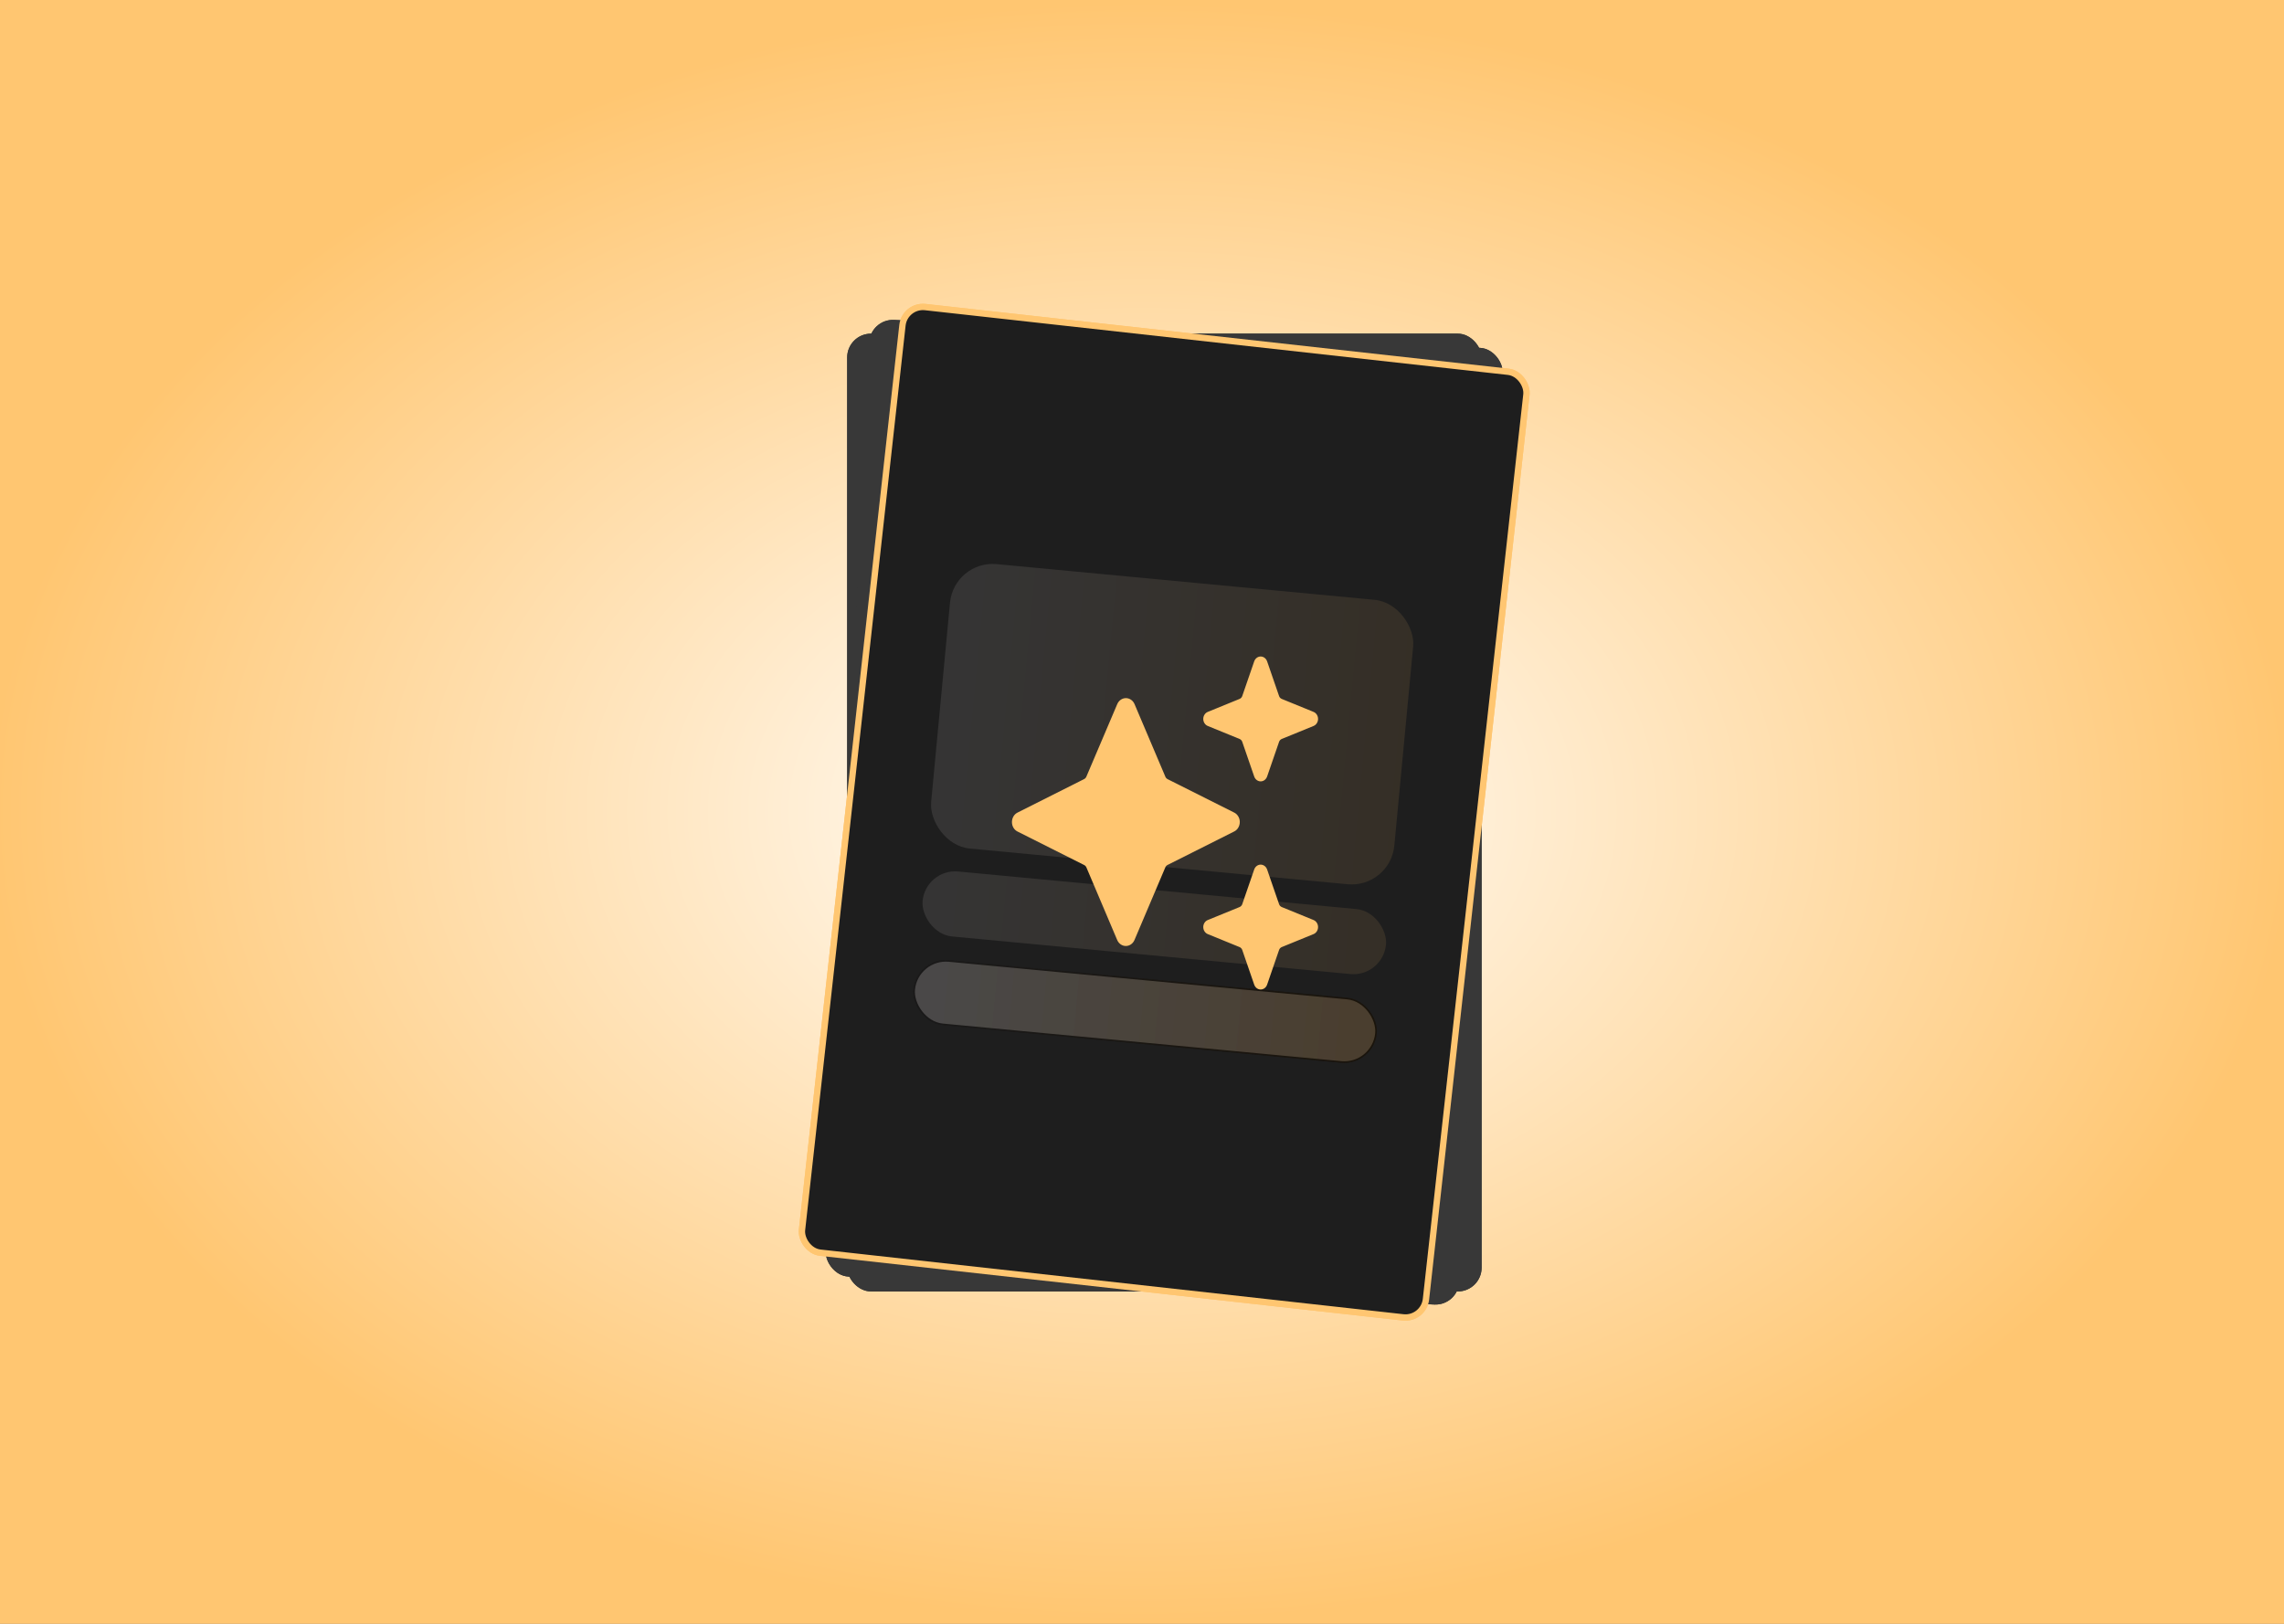 <svg width="1440" height="1024" viewBox="0 0 1440 1024" fill="none" xmlns="http://www.w3.org/2000/svg">
<rect x="0" y="0" width="1440" height="1024" fill="#808080" stroke="none"/>
<rect width="1440" height="1024" fill="url(#paint0_radial_91_3)"/>
<rect x="534.119" y="210.411" width="400" height="604" rx="15" fill="#383838"/>
<rect x="548.716" y="201.029" width="399.812" height="603.987" rx="15" transform="rotate(2.731 548.716 201.029)" fill="#383838"/>
<rect x="570.404" y="192.208" width="395.812" height="599.987" rx="13" transform="rotate(6.334 570.404 192.208)" fill="#1E1E1E" stroke="#FFC671" stroke-width="4"/>
<path d="M741.211 442.356C739.506 443.053 738.369 444.817 738.369 446.786C738.369 448.754 739.506 450.518 741.211 451.215L761.359 459.399C762.16 459.724 762.781 460.379 763.065 461.196L770.652 483.085C771.296 484.93 772.925 486.161 774.744 486.161C776.563 486.161 778.192 484.93 778.837 483.085L786.424 461.196C786.707 460.379 787.328 459.724 788.129 459.399L808.277 451.215C809.982 450.518 811.119 448.754 811.119 446.786C811.119 444.817 809.982 443.053 808.277 442.356L788.129 434.172C787.328 433.847 786.707 433.192 786.424 432.376L778.837 410.487C778.192 408.641 776.563 407.411 774.744 407.411C772.925 407.411 771.296 408.641 770.652 410.487L763.065 432.376C762.781 433.192 762.16 433.847 761.359 434.172L741.211 442.356ZM694.833 437.475C693.848 435.137 691.688 433.661 689.339 433.661C686.99 433.661 684.83 435.137 683.845 437.475L664.271 483.222C663.992 483.875 663.49 484.407 662.855 484.725L620.643 505.848C618.483 506.915 617.119 509.253 617.119 511.837C617.119 514.421 618.483 516.718 620.643 517.784L662.89 538.907C663.527 539.225 664.029 539.759 664.308 540.414L683.807 586.157C684.792 588.495 686.952 589.972 689.301 589.972C691.65 589.972 693.81 588.495 694.795 586.157L714.331 540.372C714.61 539.718 715.112 539.184 715.749 538.866L757.996 517.743C760.156 516.677 761.52 514.338 761.52 511.796C761.52 509.253 760.156 506.915 757.996 505.848L715.787 484.767C715.151 484.449 714.648 483.915 714.368 483.26L694.833 437.475ZM763.065 563.625C762.781 564.442 762.16 565.097 761.359 565.422L741.211 573.607C739.506 574.304 738.369 576.067 738.369 578.036C738.369 580.004 739.506 581.768 741.211 582.466L761.359 590.649C762.16 590.974 762.781 591.629 763.065 592.446L770.652 614.335C771.296 616.181 772.925 617.411 774.744 617.411C776.563 617.411 778.192 616.181 778.837 614.335L786.424 592.446C786.707 591.629 787.328 590.974 788.129 590.649L808.277 582.466C809.982 581.768 811.119 580.004 811.119 578.036C811.119 576.067 809.982 574.304 808.277 573.607L788.129 565.422C787.328 565.097 786.707 564.442 786.424 563.625L778.837 541.737C778.192 539.891 776.563 538.66 774.744 538.66C772.925 538.66 771.296 539.891 770.652 541.737L763.065 563.625Z" fill="#FFC671"/>
<rect x="534.119" y="210.411" width="400" height="604" rx="15" fill="#383838"/>
<rect x="548.716" y="201.029" width="399.812" height="603.987" rx="15" transform="rotate(2.731 548.716 201.029)" fill="#383838"/>
<rect x="570.404" y="192.208" width="395.812" height="599.987" rx="13" transform="rotate(6.334 570.404 192.208)" fill="#1E1E1E" stroke="#FFC671" stroke-width="4"/>
<rect x="601.483" y="353.205" width="293.309" height="180.162" rx="27" transform="rotate(5.398 601.483 353.205)" fill="url(#paint1_linear_91_3)" fill-opacity="0.1"/>
<rect width="293.309" height="41.135" rx="20.568" transform="matrix(0.996 0.094 -0.094 0.996 583.622 547.649)" fill="url(#paint2_linear_91_3)" fill-opacity="0.1"/>
<rect x="0.451" y="0.545" width="292.309" height="40.135" rx="20.068" transform="matrix(0.996 0.094 -0.094 0.996 577.862 603.546)" fill="url(#paint3_linear_91_3)" fill-opacity="0.1" stroke="black"/>
<rect width="293.309" height="41.135" rx="20.568" transform="matrix(0.996 0.094 -0.094 0.996 577.809 603.586)" fill="url(#paint4_linear_91_3)" fill-opacity="0.1"/>
<path d="M761.452 448.945C759.756 449.643 758.625 451.406 758.625 453.375C758.625 455.344 759.756 457.107 761.452 457.805L781.491 465.986C782.291 466.313 782.912 466.969 783.193 467.786L790.741 489.674C791.382 491.52 793.003 492.75 794.812 492.75C796.622 492.75 798.243 491.52 798.884 489.674L806.432 467.786C806.713 466.969 807.334 466.313 808.134 465.986L828.173 457.805C829.869 457.107 831 455.344 831 453.375C831 451.406 829.869 449.643 828.173 448.945L808.134 440.764C807.334 440.437 806.713 439.782 806.432 438.965L798.884 417.076C798.243 415.23 796.622 414 794.812 414C793.003 414 791.382 415.23 790.741 417.076L783.193 438.965C782.912 439.782 782.291 440.437 781.491 440.764L761.452 448.945ZM715.313 444.065C714.333 441.727 712.184 440.25 709.847 440.25C707.51 440.25 705.362 441.727 704.381 444.065L684.909 489.811C684.631 490.464 684.13 490.997 683.497 491.316L641.506 512.438C639.357 513.504 638 515.842 638 518.426C638 521.011 639.357 523.307 641.506 524.374L683.531 545.494C684.167 545.814 684.668 546.349 684.946 547.004L704.344 592.747C705.324 595.084 707.472 596.561 709.81 596.561C712.147 596.561 714.295 595.084 715.275 592.747L734.71 546.962C734.988 546.307 735.489 545.773 736.125 545.454L778.151 524.333C780.3 523.266 781.657 520.928 781.657 518.385C781.657 515.842 780.3 513.504 778.151 512.438L736.163 491.358C735.527 491.039 735.026 490.504 734.748 489.849L715.313 444.065ZM783.193 570.214C782.912 571.031 782.291 571.687 781.491 572.014L761.452 580.196C759.756 580.893 758.625 582.656 758.625 584.625C758.625 586.594 759.756 588.358 761.452 589.055L781.491 597.236C782.291 597.563 782.912 598.218 783.193 599.035L790.741 620.925C791.382 622.77 793.003 624 794.812 624C796.622 624 798.243 622.77 798.884 620.925L806.432 599.035C806.713 598.218 807.334 597.563 808.134 597.236L828.173 589.055C829.869 588.358 831 586.594 831 584.625C831 582.656 829.869 580.893 828.173 580.196L808.134 572.014C807.334 571.687 806.713 571.031 806.432 570.214L798.884 548.326C798.243 546.48 796.622 545.25 794.812 545.25C793.003 545.25 791.382 546.48 790.741 548.326L783.193 570.214Z" fill="#FFC671"/>
<defs>
<radialGradient id="paint0_radial_91_3" cx="0" cy="0" r="1" gradientUnits="userSpaceOnUse" gradientTransform="translate(720 512) rotate(90) scale(512 720)">
<stop stop-color="white"/>
<stop offset="1" stop-color="#FFC671"/>
</radialGradient>
<linearGradient id="paint1_linear_91_3" x1="601.483" y1="443.286" x2="894.792" y2="443.286" gradientUnits="userSpaceOnUse">
<stop stop-color="white"/>
<stop offset="1" stop-color="#FFC671"/>
</linearGradient>
<linearGradient id="paint2_linear_91_3" x1="0" y1="20.568" x2="293.309" y2="20.568" gradientUnits="userSpaceOnUse">
<stop stop-color="white"/>
<stop offset="1" stop-color="#FFC671"/>
</linearGradient>
<linearGradient id="paint3_linear_91_3" x1="0" y1="20.568" x2="293.309" y2="20.568" gradientUnits="userSpaceOnUse">
<stop stop-color="white"/>
<stop offset="1" stop-color="#FFC671"/>
</linearGradient>
<linearGradient id="paint4_linear_91_3" x1="0" y1="20.568" x2="293.309" y2="20.568" gradientUnits="userSpaceOnUse">
<stop stop-color="white"/>
<stop offset="1" stop-color="#FFC671"/>
</linearGradient>
</defs>
</svg>

